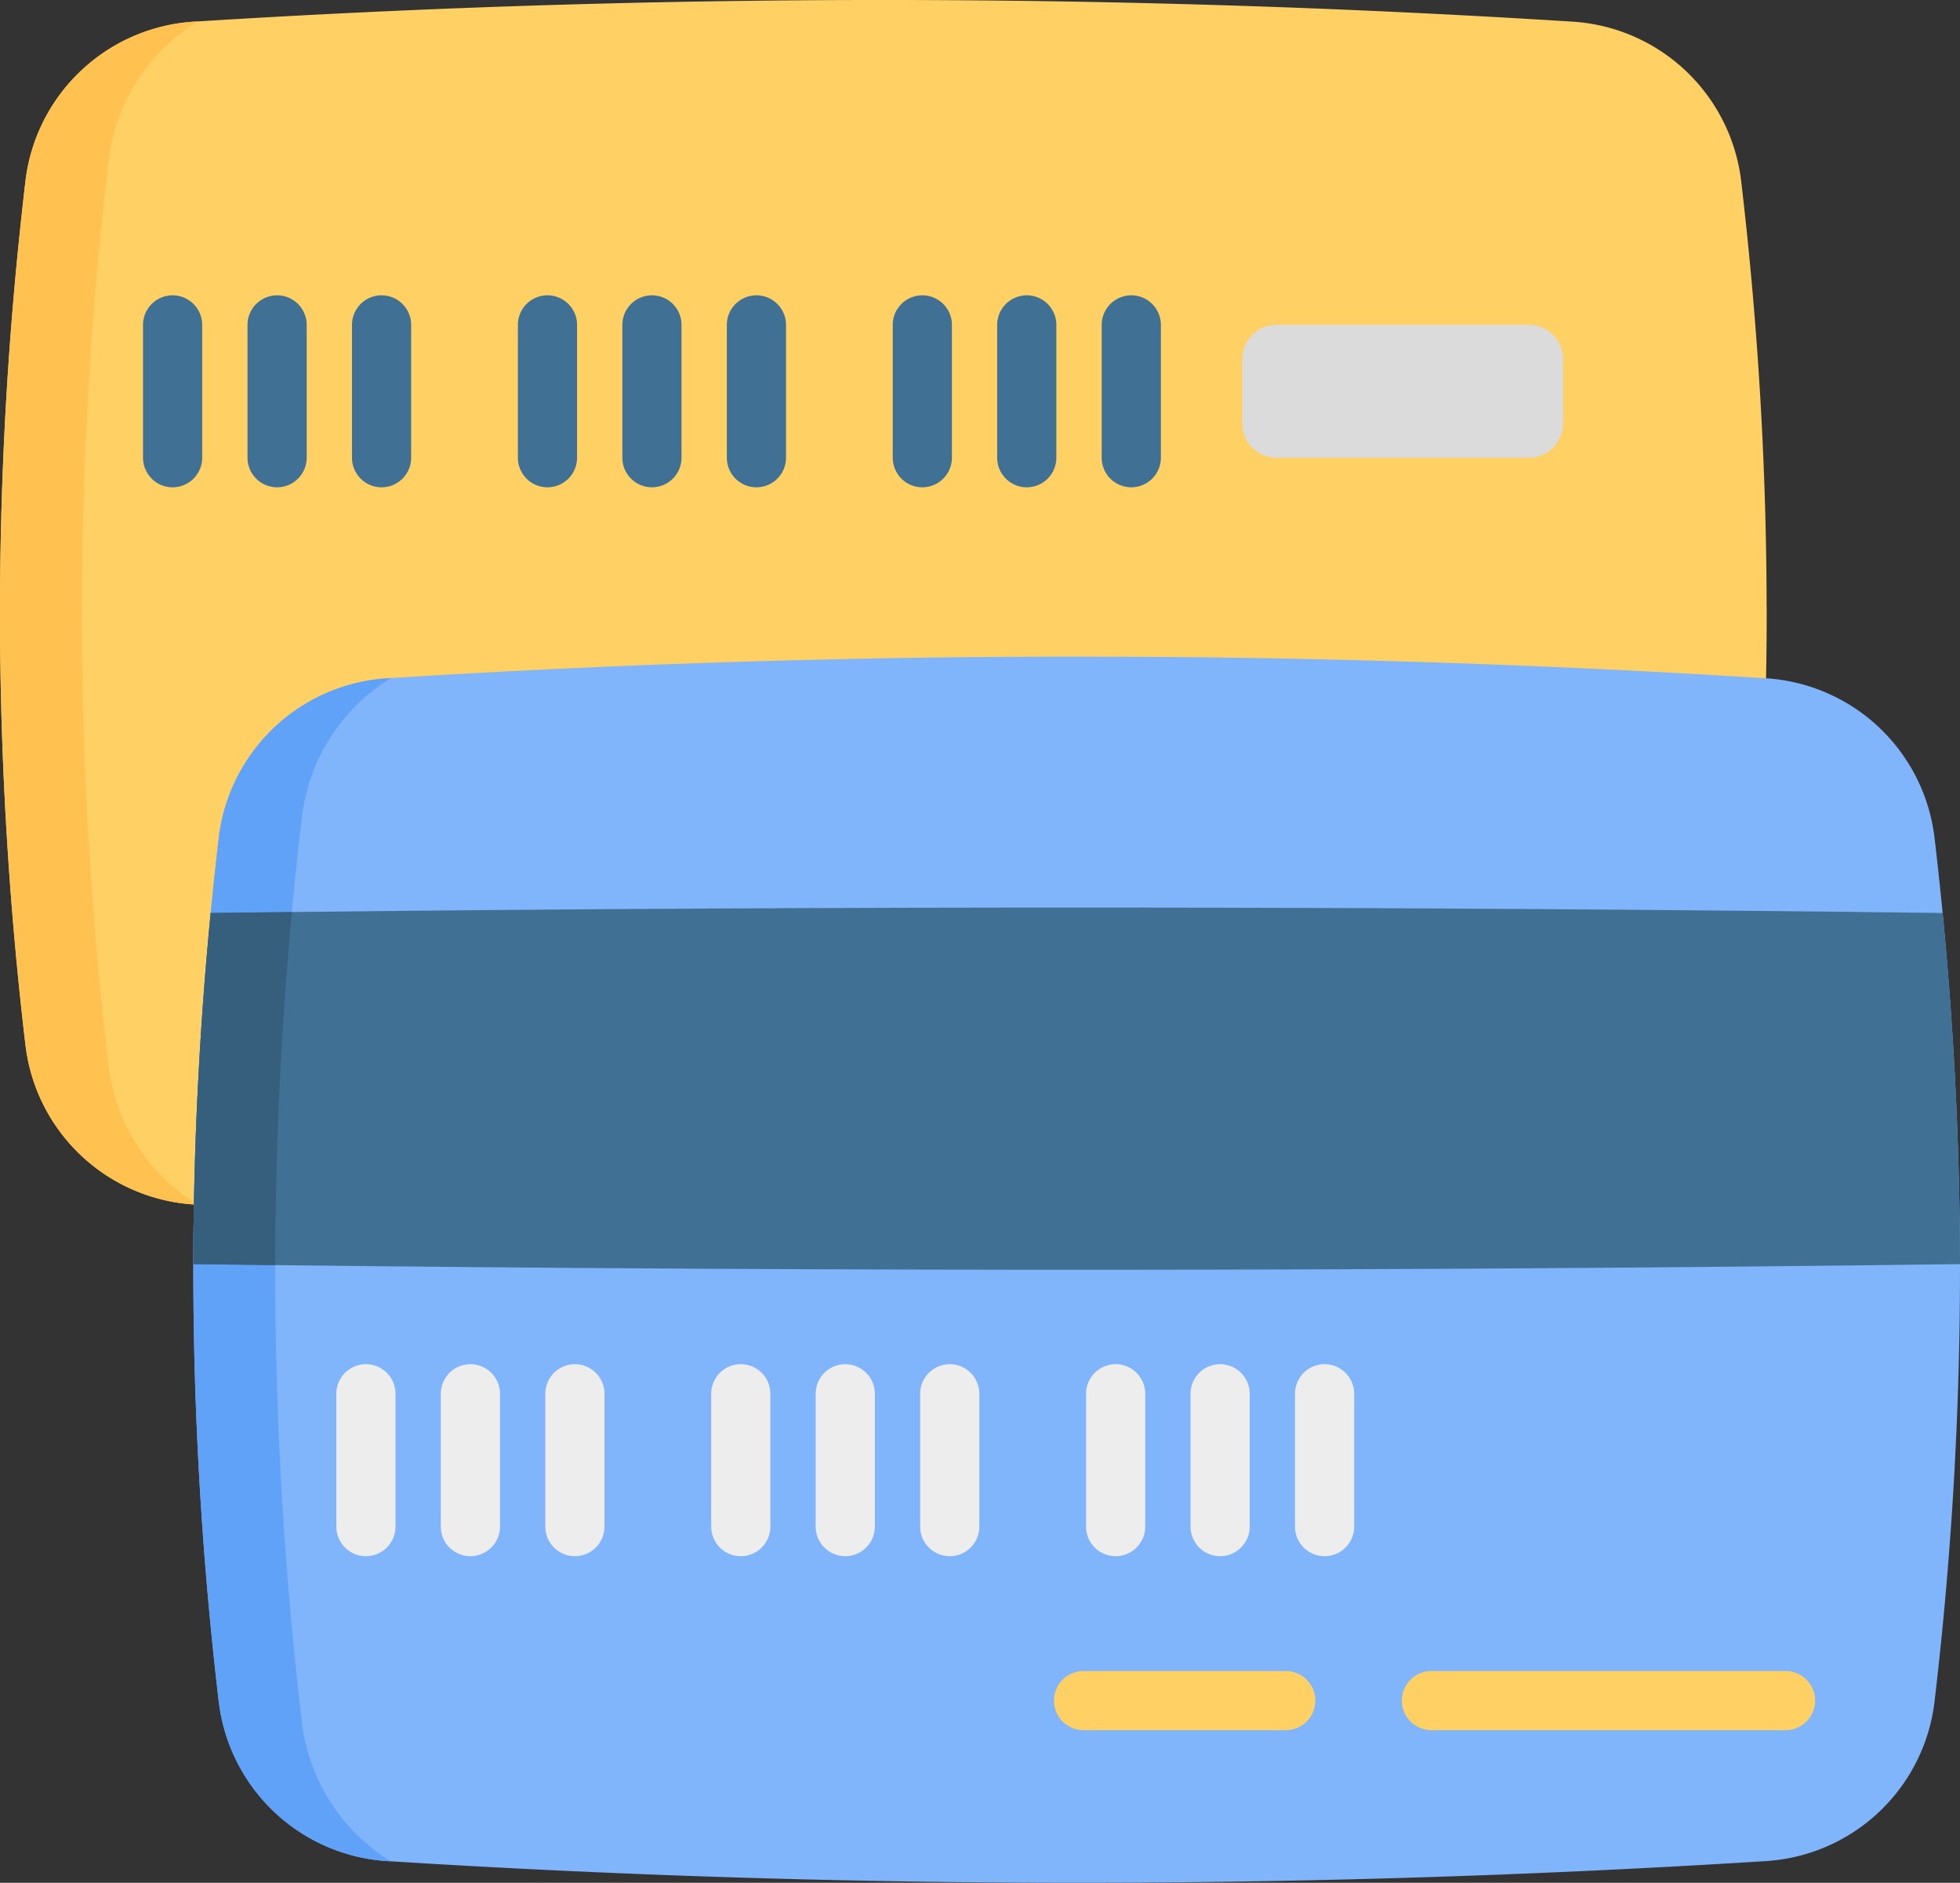 <svg xmlns="http://www.w3.org/2000/svg" width="106" height="101.833" viewBox="0 0 106 101.833"><rect x="0" y="0" width="106" height="101.833" fill="#333333" stroke="none"/><defs><style>.a{fill:#ffd064;}.b{fill:#ffc250;}.c{fill:#407093;}.d{fill:#dbdbdb;}.e{fill:#80b4fb;}.f{fill:#61a2f9;}.g{fill:#365e7d;}.h{fill:#ededed;}</style></defs><g transform="translate(0 -10.064)"><g transform="translate(0 10.064)"><path class="a" d="M95.546,42.92A199.759,199.759,0,0,1,94.17,66.576a9.8,9.8,0,0,1-9.115,8.634,593.634,593.634,0,0,1-74.563,0,9.8,9.8,0,0,1-9.115-8.634A199.759,199.759,0,0,1,0,42.92q.016-9.495.939-18.991.2-2.028.436-4.06a9.8,9.8,0,0,1,9.115-8.634,593.633,593.633,0,0,1,74.563,0,9.8,9.8,0,0,1,9.115,8.634q.239,2.031.436,4.06.925,9.5.939,18.991Z" transform="translate(-0.001 -10.064)"/><path class="b" d="M10.678,79.666c-.062,0-.125-.006-.187-.011a9.8,9.8,0,0,1-9.115-8.634A199.759,199.759,0,0,1,0,47.366Q.016,37.871.94,28.375q.2-2.028.436-4.06a9.8,9.8,0,0,1,9.115-8.634c.064,0,.127-.009.191-.011A10.254,10.254,0,0,0,5.87,23.208q-.252,2.125-.458,4.251-.967,9.949-.982,19.892A208.67,208.67,0,0,0,5.87,72.128,10.257,10.257,0,0,0,10.678,79.666Z" transform="translate(0 -14.509)"/><g transform="translate(7.735 15.973)"><path class="c" d="M38.964,97.6a1.6,1.6,0,0,1-1.6-1.6V88.817a1.6,1.6,0,1,1,3.2,0V96A1.6,1.6,0,0,1,38.964,97.6Z" transform="translate(-37.364 -87.217)"/><path class="c" d="M66.258,97.6a1.6,1.6,0,0,1-1.6-1.6V88.817a1.6,1.6,0,1,1,3.2,0V96A1.6,1.6,0,0,1,66.258,97.6Z" transform="translate(-59.007 -87.217)"/><path class="c" d="M93.551,97.6a1.6,1.6,0,0,1-1.6-1.6V88.817a1.6,1.6,0,1,1,3.2,0V96A1.6,1.6,0,0,1,93.551,97.6Z" transform="translate(-80.65 -87.217)"/><g transform="translate(20.273)"><path class="c" d="M136.887,97.6a1.6,1.6,0,0,1-1.6-1.6V88.817a1.6,1.6,0,1,1,3.2,0V96A1.6,1.6,0,0,1,136.887,97.6Z" transform="translate(-135.287 -87.217)"/><path class="c" d="M164.18,97.6a1.6,1.6,0,0,1-1.6-1.6V88.817a1.6,1.6,0,1,1,3.2,0V96A1.6,1.6,0,0,1,164.18,97.6Z" transform="translate(-156.93 -87.217)"/><path class="c" d="M191.473,97.6a1.6,1.6,0,0,1-1.6-1.6V88.817a1.6,1.6,0,1,1,3.2,0V96A1.6,1.6,0,0,1,191.473,97.6Z" transform="translate(-178.572 -87.217)"/></g><g transform="translate(40.546)"><path class="c" d="M234.809,97.6a1.6,1.6,0,0,1-1.6-1.6V88.817a1.6,1.6,0,1,1,3.2,0V96A1.6,1.6,0,0,1,234.809,97.6Z" transform="translate(-233.209 -87.217)"/><path class="c" d="M262.1,97.6a1.6,1.6,0,0,1-1.6-1.6V88.817a1.6,1.6,0,1,1,3.2,0V96A1.6,1.6,0,0,1,262.1,97.6Z" transform="translate(-254.852 -87.217)"/><path class="c" d="M289.395,97.6a1.6,1.6,0,0,1-1.6-1.6V88.817a1.6,1.6,0,1,1,3.2,0V96A1.6,1.6,0,0,1,289.395,97.6Z" transform="translate(-276.494 -87.217)"/></g></g><path class="d" d="M326.375,102.128h13.652a1.846,1.846,0,0,0,1.846-1.846V96.789a1.846,1.846,0,0,0-1.846-1.846H326.375a1.846,1.846,0,0,0-1.846,1.846v3.493A1.846,1.846,0,0,0,326.375,102.128Z" transform="translate(-257.341 -77.37)"/></g><g transform="translate(10.455 45.579)"><path class="e" d="M146.044,214.467a199.759,199.759,0,0,1-1.376,23.655,9.8,9.8,0,0,1-9.115,8.634,593.631,593.631,0,0,1-74.563,0,9.8,9.8,0,0,1-9.115-8.634A199.76,199.76,0,0,1,50.5,214.467q.016-9.495.939-18.991.2-2.028.436-4.06a9.8,9.8,0,0,1,9.115-8.634,593.636,593.636,0,0,1,74.563,0,9.8,9.8,0,0,1,9.115,8.634q.239,2.031.436,4.06.925,9.5.939,18.991Z" transform="translate(-50.499 -181.611)"/><path class="f" d="M61.177,251.213c-.062,0-.125-.006-.187-.011a9.8,9.8,0,0,1-9.115-8.634A199.759,199.759,0,0,1,50.5,218.913q.016-9.494.939-18.991.2-2.028.436-4.06a9.8,9.8,0,0,1,9.115-8.634c.064,0,.127-.009.191-.011a10.252,10.252,0,0,0-4.812,7.538q-.252,2.125-.458,4.251-.967,9.949-.982,19.892a208.671,208.671,0,0,0,1.44,24.777A10.256,10.256,0,0,0,61.177,251.213Z" transform="translate(-50.499 -186.056)"/><path class="c" d="M146.045,266.452q-45.558.584-91.115.052-2.215-.022-4.43-.052.016-9.495.939-18.991,2.2-.029,4.391-.052,44.639-.509,89.275.052Q146.031,256.959,146.045,266.452Z" transform="translate(-50.5 -233.595)"/><path class="g" d="M55.83,248.335q-.887,9.517-.9,19.028v.067q-2.215-.022-4.43-.052.016-9.495.939-18.991Q53.635,248.358,55.83,248.335Z" transform="translate(-50.5 -234.521)"/><g transform="translate(7.735 38.27)"><path class="h" d="M89.463,376.846a1.6,1.6,0,0,1-1.6-1.6v-7.185a1.6,1.6,0,0,1,3.2,0v7.185A1.6,1.6,0,0,1,89.463,376.846Z" transform="translate(-87.863 -366.462)"/><path class="h" d="M116.756,376.846a1.6,1.6,0,0,1-1.6-1.6v-7.185a1.6,1.6,0,0,1,3.2,0v7.185A1.6,1.6,0,0,1,116.756,376.846Z" transform="translate(-109.506 -366.462)"/><path class="h" d="M144.05,376.846a1.6,1.6,0,0,1-1.6-1.6v-7.185a1.6,1.6,0,0,1,3.2,0v7.185A1.6,1.6,0,0,1,144.05,376.846Z" transform="translate(-131.149 -366.462)"/><g transform="translate(20.273)"><path class="h" d="M187.385,376.846a1.6,1.6,0,0,1-1.6-1.6v-7.185a1.6,1.6,0,0,1,3.2,0v7.185A1.6,1.6,0,0,1,187.385,376.846Z" transform="translate(-185.785 -366.462)"/><path class="h" d="M214.678,376.846a1.6,1.6,0,0,1-1.6-1.6v-7.185a1.6,1.6,0,0,1,3.2,0v7.185A1.6,1.6,0,0,1,214.678,376.846Z" transform="translate(-207.428 -366.462)"/><path class="h" d="M241.972,376.846a1.6,1.6,0,0,1-1.6-1.6v-7.185a1.6,1.6,0,0,1,3.2,0v7.185A1.6,1.6,0,0,1,241.972,376.846Z" transform="translate(-229.071 -366.462)"/></g><g transform="translate(40.546)"><path class="h" d="M285.307,376.846a1.6,1.6,0,0,1-1.6-1.6v-7.185a1.6,1.6,0,0,1,3.2,0v7.185A1.6,1.6,0,0,1,285.307,376.846Z" transform="translate(-283.707 -366.462)"/><path class="h" d="M312.6,376.846a1.6,1.6,0,0,1-1.6-1.6v-7.185a1.6,1.6,0,0,1,3.2,0v7.185A1.6,1.6,0,0,1,312.6,376.846Z" transform="translate(-305.35 -366.462)"/><path class="h" d="M339.893,376.846a1.6,1.6,0,0,1-1.6-1.6v-7.185a1.6,1.6,0,0,1,3.2,0v7.185A1.6,1.6,0,0,1,339.893,376.846Z" transform="translate(-326.993 -366.462)"/></g></g><path class="a" d="M386.948,449.82H367.8a1.6,1.6,0,0,1,0-3.2h19.15a1.6,1.6,0,0,1,0,3.2Z" transform="translate(-300.839 -391.756)"/><path class="a" d="M287.859,449.82H276.922a1.6,1.6,0,0,1,0-3.2h10.936a1.6,1.6,0,1,1,0,3.2Z" transform="translate(-228.777 -391.756)"/></g></g></svg>